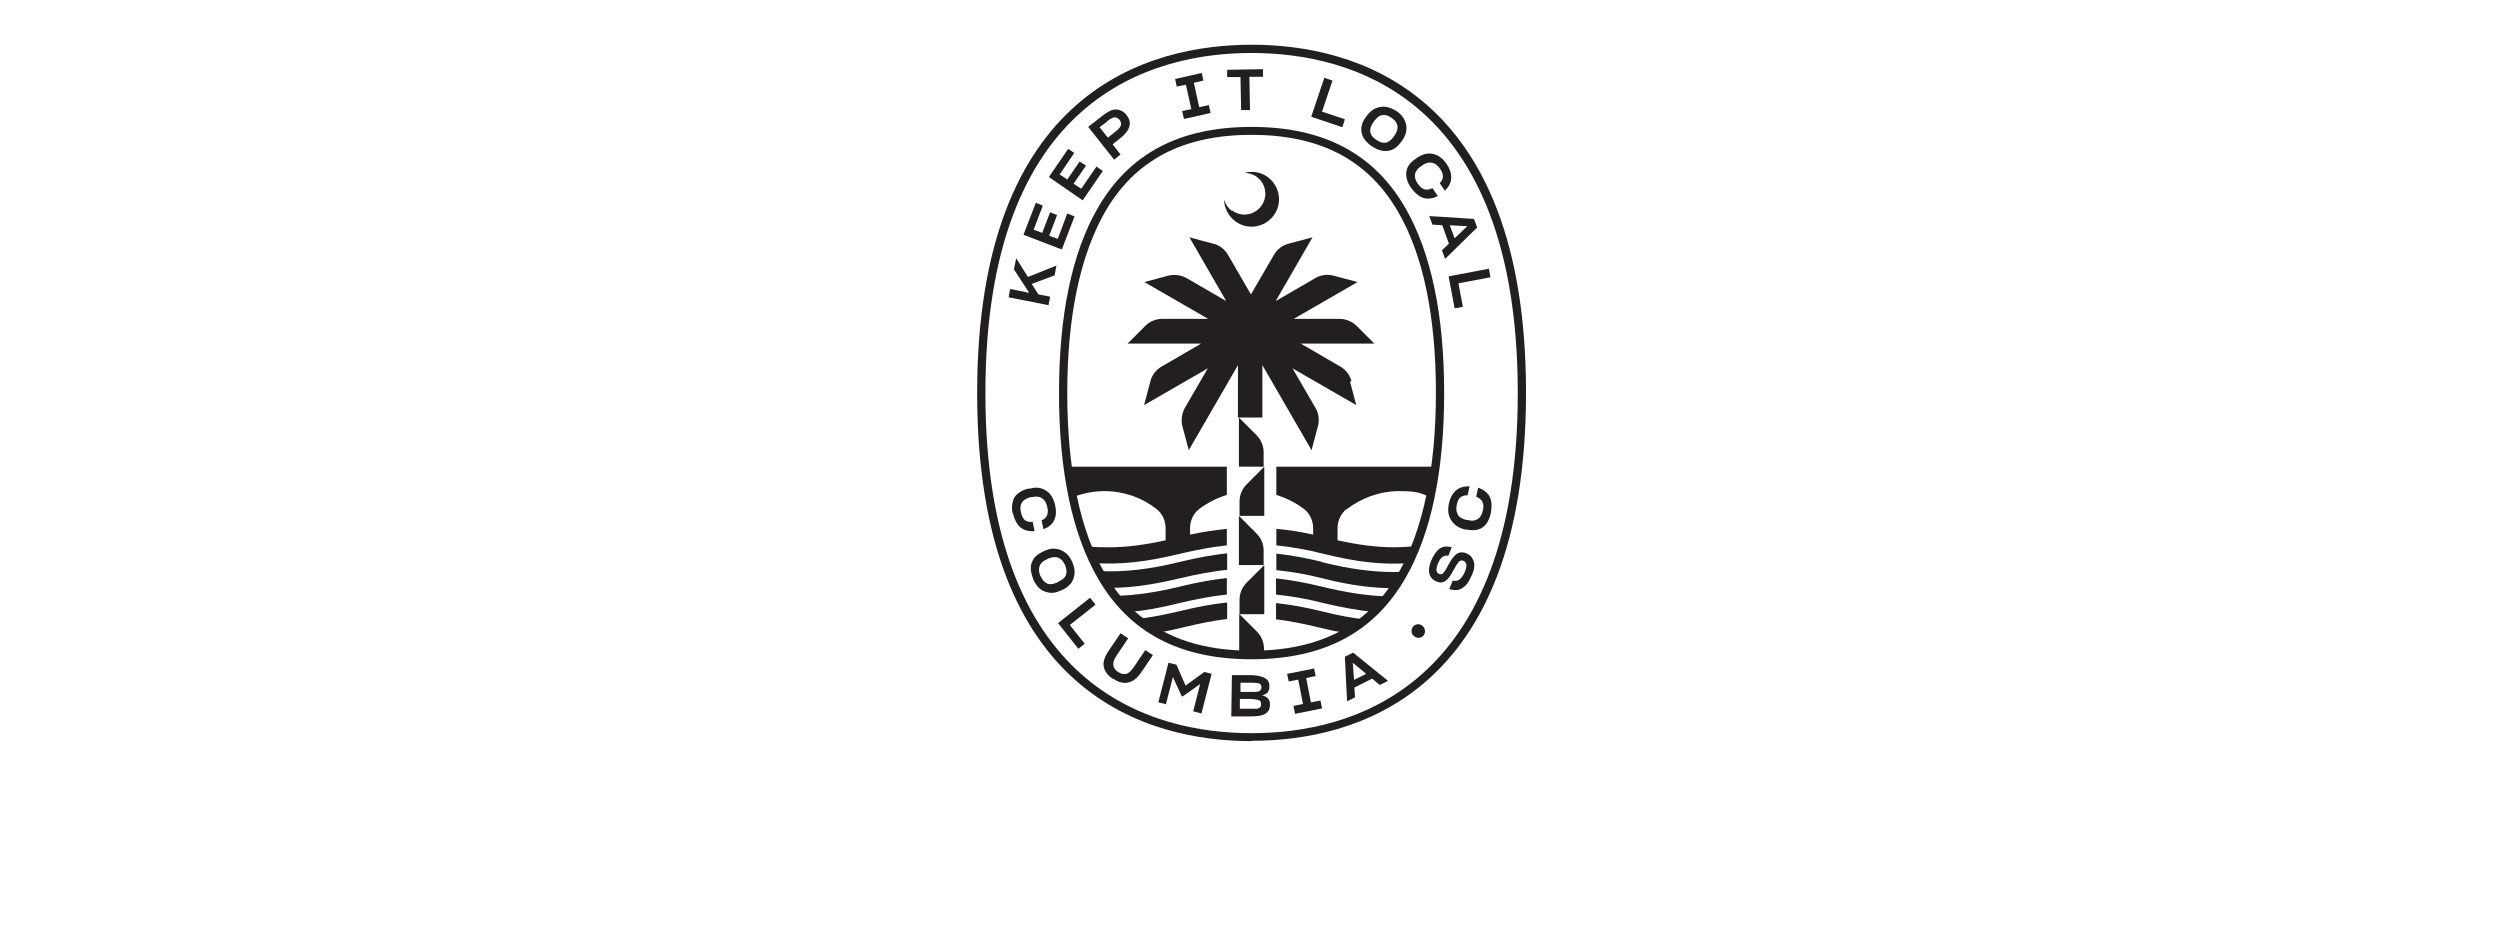 <?xml version="1.0" encoding="UTF-8"?>
<svg id="Layer_1" xmlns="http://www.w3.org/2000/svg" version="1.1" viewBox="0 0 788 300">
  <!-- Generator: Adobe Illustrator 29.2.1, SVG Export Plug-In . SVG Version: 2.1.0 Build 116)  -->
  <defs>
    <style>
      .st0 {
        fill: none;
      }

      .st1 {
        fill: #231f20;
      }
    </style>
  </defs>
  <rect id="Rectangle_581" class="st0" width="788" height="300"/>
  <path class="st1" d="M426,120.2c-.5-2-1.8-3.7-3.6-4.7l-12.4-7.2h23.2l-5.5-5.5c-1.4-1.4-3.4-2.3-5.5-2.3h-14.4l20.1-11.6-7.5-2c-2-.5-4.1-.3-5.9.8l-12.4,7.2,11.6-20.1-7.5,2c-2,.5-3.7,1.8-4.7,3.6l-7.2,12.4-7.2-12.4c-1-1.8-2.7-3.1-4.7-3.6l-7.5-2,11.6,20.1-12.4-7.2c-1.8-1-3.9-1.3-5.9-.8l-7.5,2,20.1,11.6h-14.4c-2.1,0-4,.8-5.5,2.3l-5.5,5.5h23.2l-12.4,7.2c-1.8,1-3.1,2.7-3.6,4.7l-2,7.5,20.1-11.6-7.2,12.4c-1,1.8-1.3,3.9-.8,5.9l2,7.5,15.5-26.8v16.5h7.7v-16.5l15.5,26.8,2-7.5c.5-2,.3-4.1-.8-5.9l-7.2-12.4,20.1,11.6-2-7.5h.5Z"/>
  <path class="st1" d="M388.3,66.3c2.9,2.2,7,1.6,9.2-1.3s1.6-7-1.3-9.2c-1.2-.9-2.6-1.3-4-1.3,2.5-.7,5.3-.3,7.5,1.4,3.8,2.9,4.6,8.3,1.7,12.1s-8.3,4.6-12.1,1.7c-2.2-1.7-3.4-4.2-3.5-6.8.4,1.3,1.2,2.6,2.4,3.5h0Z"/>
  <path class="st1" d="M390.6,147.1h7.7v-4.5c0-2.1-.8-4-2.3-5.5l-5.5-5.5v15.5h0Z"/>
  <path class="st1" d="M398.4,162.6h-7.7v-4.5c0-2.1.8-4,2.3-5.5l5.5-5.5v15.5h0Z"/>
  <path class="st1" d="M390.6,178.1h7.7v-4.5c0-2.1-.8-4-2.3-5.5l-5.5-5.5v15.5h0Z"/>
  <path class="st1" d="M398.4,193.6h-7.7v-4.5c0-2.1.8-4,2.3-5.5l5.5-5.5v15.5h0Z"/>
  <path class="st1" d="M394.5,233.6c-32.3,0-86.5-14.3-86.5-109.7S362.2,14.1,394.5,14.1s86.5,14.3,86.5,109.7-54.2,109.7-86.5,109.7h0ZM394.5,16.7c-31.3,0-83.9,13.9-83.9,107.2s52.6,107.2,83.9,107.2,83.9-13.9,83.9-107.2-52.6-107.2-83.9-107.2Z"/>
  <g>
    <path class="st1" d="M317.9,93.8l.5-2.7,6,1.2-4.8-7.4.7-3.5,3.7,5.9,9-3.6-.6,3.1-7.2,2.7,2.1,3.3,3.7.7-.5,2.7-12.6-2.5h0Z"/>
    <path class="st1" d="M334.6,78.6l-12-4.6,3.9-10.1,2.2.9-2.9,7.6,2.7,1,2.5-6.5,2.2.9-2.5,6.5,2.7,1,3-8,2.3.9-4,10.4h-.1Z"/>
    <path class="st1" d="M341.2,63.1l-10.6-7.3,6.1-8.9,1.9,1.3-4.6,6.8,2.4,1.6,3.9-5.7,2,1.3-3.9,5.7,2.4,1.6,4.8-7,2,1.4-6.3,9.2h0Z"/>
    <path class="st1" d="M351,50.1l-8-10.1,4.6-3.6c1.7-1.3,3.1-2,4.3-1.9s2.3.6,3.2,1.8c.9,1.1,1.2,2.3.9,3.5-.3,1.2-1.2,2.4-2.7,3.6l-2.6,2.1,2.5,3.2-2.1,1.7h0v-.3ZM349.1,38.2l-2.5,1.9,2.6,3.3,2.5-2c.9-.7,1.4-1.3,1.6-1.9.2-.6,0-1.1-.4-1.7-.5-.6-1.1-.9-1.7-.8s-1.3.5-2.2,1.2h.1Z"/>
    <path class="st1" d="M372.6,35l2.9-.6-1.7-7.7-2.9.6-.5-2.4,8.4-1.9.5,2.4-3,.7,1.7,7.7,3-.7.6,2.5-8.4,1.9s-.6-2.5-.6-2.5Z"/>
    <path class="st1" d="M391.2,34.8l-.2-10.5h-4.2v-2.3l11.3-.2v2.4h-4.3l.2,10.5h-2.8Z"/>
    <path class="st1" d="M417.4,24.5l2.6.9-3.3,9.8,7.2,2.4-.8,2.5-9.8-3.3,4.1-12.2h0Z"/>
    <path class="st1" d="M432.2,46c-1.1-.8-1.9-1.7-2.5-2.7-.5-1-.7-2-.6-3.1s.6-2.2,1.5-3.4l.3-.4c.8-1.1,1.8-1.9,2.8-2.3,1-.4,2.1-.6,3.3-.4,1.1.2,2.2.7,3.3,1.4s1.9,1.7,2.4,2.7.7,2.1.6,3.2-.6,2.3-1.4,3.4l-.3.4c-.9,1.2-1.8,2-2.8,2.4s-2.1.5-3.2.3-2.2-.7-3.3-1.5h0ZM433.7,44c1,.7,2,1.1,2.9,1s1.8-.7,2.6-1.8l.2-.3c.9-1.2,1.2-2.2,1.1-3.2-.2-.9-.7-1.8-1.8-2.5-1-.7-2-1.1-2.9-.9-1,0-1.8.8-2.7,1.9l-.2.3c-.8,1.1-1.1,2.1-1,3s.7,1.8,1.8,2.5h0Z"/>
    <path class="st1" d="M444.7,59.1c-.8-1.1-1.2-2.2-1.4-3.3s0-2.1.4-3.1c.5-1,1.3-1.9,2.6-2.7l.4-.3c1.2-.8,2.3-1.2,3.4-1.3s2.2.2,3.2.7c1,.6,1.9,1.4,2.7,2.6,1,1.5,1.5,3,1.4,4.4,0,1.4-.7,2.8-2,4l-1.6-2.4c.6-.6,1-1.3,1-2s-.2-1.6-.9-2.5c-.7-1.1-1.6-1.7-2.5-1.9s-2,0-3.2.9l-.3.2c-1.1.7-1.7,1.6-1.9,2.5-.1.9.1,2,.9,3,.7,1,1.4,1.6,2.2,1.8s1.6,0,2.4-.4h0l1.7,2.5c-1,.5-2,.8-3,.8s-1.9-.2-2.8-.8-1.8-1.4-2.6-2.6h-.1ZM453.2,61.7h0Z"/>
    <path class="st1" d="M450.5,68.1l14.1.9,1,2.7-10.1,9.9-1-2.7,2.2-2.1-2.1-5.8-3.1-.2s-1-2.7-1-2.7ZM457,71.1l1.5,4,4-3.8-5.4-.3h-.1Z"/>
    <path class="st1" d="M469.3,84.7l.5,2.7-10.1,1.9,1.4,7.4-2.6.5-1.9-10.1,12.7-2.4Z"/>
  </g>
  <path class="st1" d="M402.2,190v5.2c4,.5,8.3,1.3,13.2,2.5,3.2.8,6.1,1.4,8.9,1.9,2.2-1.3,4.3-2.7,6.3-4.3-4.3-.5-8.9-1.3-13.9-2.6-5.3-1.3-9.9-2.1-14.4-2.6h-.1ZM416.7,177.1c-5.3-1.3-9.9-2.1-14.4-2.6v5.2c4.7.5,9.6,1.3,15,2.7,8.4,2.1,15.3,3,22.2,3,.9-1.2,1.7-2.5,2.5-3.8.3-.4.5-1,.7-1.4-1.1,0-2.1.1-3.2.1-7.1,0-14.3-1-22.8-3.1h0ZM424.5,160.5c4.6-3.5,10.3-5.7,16.5-5.7s6.8.7,9.9,1.9c.6-3.1,1.1-6.3,1.6-9.6h-50.2v8.9c3.2,1,6.2,2.5,8.8,4.5,1.8,1.4,2.8,3.7,2.8,6v2c-4.2-.9-8-1.5-11.6-1.8v5.2c4.7.5,9.6,1.3,15,2.7,10.2,2.5,18.2,3.5,26.7,2.9.2-.4.4-.8.6-1.2.4-1.3.8-2.7,1.1-4.1-2.2.2-4.2.3-6.3.3-5.4,0-11-.7-17.8-2.2v-3.8c0-2.3,1-4.6,2.8-6h.1ZM402.2,182.2v5.2c4.7.5,9.6,1.3,15,2.7,5.9,1.4,11,2.3,15.9,2.8,1.5-1.5,3-3.2,4.4-4.9-6.5-.2-13.1-1.2-20.9-3.1-5.3-1.3-9.9-2.1-14.4-2.6h0ZM351.4,187.9c1.4,1.8,2.9,3.4,4.4,5,4.9-.4,10-1.3,15.9-2.8,5.5-1.3,10.3-2.2,15-2.7v-5.2c-4.5.5-9.1,1.3-14.4,2.6-7.8,1.9-14.4,2.9-20.9,3h0ZM346.4,180.1c.3.5.5,1,.7,1.4.8,1.3,1.6,2.6,2.5,3.8,6.9,0,13.8-1,22.2-3,5.5-1.3,10.3-2.2,15-2.7v-5.2c-4.5.5-9.1,1.3-14.4,2.6-9.8,2.4-17.7,3.4-26,3h0ZM338.2,156.7c3.1-1.2,6.4-1.9,9.9-1.9,6.2,0,12,2.1,16.5,5.7,1.8,1.4,2.8,3.7,2.8,6v3.8c-6.8,1.5-12.4,2.2-17.8,2.2s-4.1-.1-6.3-.3c.3,1.4.7,2.7,1.1,4.1.2.4.4.8.6,1.2,8.5.5,16.4-.4,26.7-2.9,5.5-1.3,10.3-2.2,15-2.7v-5.2c-3.6.4-7.4.9-11.6,1.8v-2c0-2.3,1-4.6,2.8-6,2.6-2,5.6-3.5,8.8-4.5v-8.9h-50.2c.4,3.3,1,6.6,1.6,9.6h.1ZM358.4,195.2c2,1.6,4.1,3.1,6.3,4.3,2.8-.5,5.7-1.1,8.9-1.9,4.9-1.2,9.2-2,13.2-2.5v-5.2c-4.5.5-9.1,1.3-14.4,2.6-5,1.2-9.6,2.1-13.9,2.6h-.1Z"/>
  <path class="st1" d="M394.5,207.8c-22.7,0-38.6-8.4-48.5-25.6-8.1-14.1-12.2-33.7-12.2-58.3s4.1-44.3,12.2-58.3c9.9-17.2,25.8-25.6,48.5-25.6s38.6,8.4,48.5,25.6c8.1,14.1,12.2,33.7,12.2,58.3s-4.1,44.3-12.2,58.3c-9.9,17.2-25.8,25.6-48.5,25.6ZM394.5,42.5c-21.7,0-36.8,8-46.2,24.3-7.8,13.7-11.9,32.9-11.9,57s4,43.4,11.9,57c9.4,16.3,24.5,24.3,46.2,24.3s36.8-8,46.2-24.3c7.8-13.7,11.9-32.9,11.9-57s-4-43.4-11.9-57c-9.4-16.3-24.5-24.3-46.2-24.3Z"/>
  <path class="st1" d="M390.6,193.6v12.8c1.3,0,2.6.1,3.9.1s2.6,0,3.9-.1v-1.9c0-2.1-.8-4-2.3-5.5l-5.5-5.5h0Z"/>
  <g>
    <path class="st1" d="M319.2,161.9c-.3-1.3-.3-2.6,0-3.6.2-1.1.7-2,1.6-2.7s1.9-1.3,3.4-1.6h.5c1.4-.4,2.6-.4,3.7,0s2,1,2.7,1.9,1.2,2,1.5,3.4c.4,1.8.3,3.3-.3,4.6-.6,1.3-1.7,2.3-3.4,2.9l-.6-2.8c.8-.3,1.4-.8,1.7-1.5.3-.7.4-1.6.1-2.7-.3-1.3-.8-2.2-1.6-2.7-.8-.6-1.9-.7-3.3-.4h-.4c-1.3.4-2.2.9-2.7,1.7s-.6,1.9-.3,3.1c.3,1.2.7,2,1.3,2.5.6.4,1.4.6,2.4.5h0l.6,2.9c-1.1.1-2.2,0-3.1-.4-.9-.3-1.7-.9-2.3-1.8-.6-.9-1.1-2-1.4-3.4h-.1ZM326,167.5h0Z"/>
    <path class="st1" d="M325.7,182.6c-.5-1.3-.8-2.5-.8-3.6s.4-2.1,1-3,1.7-1.6,3-2.2l.4-.2c1.3-.6,2.5-.8,3.6-.6,1.1.1,2.1.6,3,1.3s1.6,1.7,2.1,2.9.8,2.4.7,3.5-.4,2.2-1.1,3.1-1.7,1.7-2.9,2.2l-.5.2c-1.3.6-2.5.8-3.6.6s-2.1-.6-2.9-1.3-1.5-1.7-2.1-3h0ZM328,181.6c.5,1.2,1.2,1.9,2,2.3s1.9.3,3.2-.3l.3-.2c1.3-.6,2.2-1.3,2.5-2.2s.2-1.9-.3-3.1c-.5-1.2-1.2-1.9-2.1-2.3s-2-.2-3.3.3l-.3.2c-1.2.5-2,1.2-2.3,2.1-.3.9-.3,1.9.2,3.1h0Z"/>
    <path class="st1" d="M343.6,188.4l1.7,2.2-8.1,6.4,4.7,5.9-2,1.6-6.4-8.1,10.1-8h0Z"/>
    <path class="st1" d="M350.8,214c-1.7-1.1-2.6-2.4-2.9-3.9-.3-1.4.3-3.2,1.7-5.2l3.6-5.3,2.4,1.6-3.5,5.2c-.9,1.3-1.3,2.3-1.2,3.2.1.9.6,1.6,1.5,2.2s1.8.8,2.6.6,1.6-1,2.5-2.3l3.5-5.2,2.4,1.6-3.6,5.3c-.9,1.3-1.8,2.3-2.8,2.8s-1.9.8-3,.6c-1-.1-2.1-.5-3.1-1.3h-.1Z"/>
    <path class="st1" d="M365.1,221.4l3.2-12.5,2.5.6,2.9,6.6,5.9-4.3,2.3.6-3.2,12.5-2.6-.7,2.2-8.6-5.5,3.9h-.3l-2.8-6.1-2.2,8.6-2.6-.7h.2Z"/>
    <path class="st1" d="M388.1,225.7l.2-12.9h6.2c1.9.1,3.4.4,4.3,1,.9.5,1.4,1.4,1.3,2.6h0c0,.9-.2,1.5-.6,1.9s-1,.7-1.7.9c.9.2,1.5.5,1.9,1s.6,1.1.6,1.9h0c0,1.4-.5,2.3-1.5,2.9-1,.6-2.5.8-4.4.8h-6.4c0-.1.1,0,.1,0ZM394.3,220.3h-3.5v3.1h5.4c.5-.1.8-.3,1-.5s.3-.5.3-.9h0c0-.7-.2-1.1-.7-1.3s-1.3-.3-2.5-.4h0ZM394.6,215.2h-3.6v2.9h3.7c.9,0,1.5,0,2.1-.2s.7-.6.8-1.2h0c0-.6-.2-1-.6-1.2s-1.2-.3-2.2-.3h-.2Z"/>
    <path class="st1" d="M407.7,222.5l3-.6-1.5-7.7-3,.6-.5-2.4,8.5-1.7.5,2.4-3,.6,1.5,7.7,3-.6.5,2.5-8.5,1.7-.5-2.5Z"/>
    <path class="st1" d="M424.6,221.1l-.7-14.1,2.6-1.3,11,8.9-2.6,1.3-2.4-2-5.6,2.8.2,3.1-2.6,1.3h.1ZM426.8,214.3l3.8-1.9-4.2-3.5.4,5.4h0Z"/>
    <path class="st1" d="M445.7,200.5c-1-.7-1-2.1-.3-3,.8-.9,2.1-1,3-.2s1,2.1.3,3-2.1,1-3,.2Z"/>
    <path class="st1" d="M463.9,181.3c-.6,1.4-1.2,2.5-1.9,3.2-.7.7-1.5,1.2-2.3,1.4s-1.8.1-2.9-.2l1.1-2.7c.9.2,1.6.1,2.2-.4s1.1-1.2,1.6-2.3c.4-1,.6-1.7.5-2.3s-.4-1-.9-1.2c-.4-.2-.7-.2-1.1,0s-.6.5-1,1.1-.7,1.2-1.2,2.1c-.5.9-1,1.7-1.5,2.3s-1.1,1-1.7,1.2-1.4.1-2.2-.3c-.7-.3-1.2-.7-1.6-1.3s-.6-1.4-.6-2.2.3-1.9.7-3c.8-1.8,1.7-3.1,2.7-3.8,1.1-.7,2.3-.8,3.8-.4l-1.1,2.7c-.7-.2-1.4,0-1.9.4s-1,1.1-1.4,2.1-.5,1.7-.4,2.2.4.8.8,1c.3.1.6.2.9,0,.3-.1.6-.4.9-.9.3-.4.7-1.1,1.1-1.9.6-1.1,1.1-1.9,1.7-2.6.5-.7,1.2-1.1,1.8-1.3.6-.2,1.4-.1,2.2.2,1.2.5,1.9,1.3,2.3,2.5s.2,2.7-.6,4.5h0Z"/>
    <path class="st1" d="M469.9,161.8c-.3,1.3-.8,2.5-1.4,3.3-.7.9-1.5,1.5-2.6,1.8s-2.3.3-3.7,0h-.5c-1.4-.4-2.5-.9-3.3-1.7s-1.4-1.7-1.7-2.8-.3-2.3,0-3.7c.4-1.8,1.1-3.1,2.2-4.1,1.1-.9,2.5-1.4,4.3-1.3l-.6,2.8c-.9,0-1.6.2-2.2.6s-1,1.3-1.2,2.3c-.3,1.3-.2,2.3.3,3.2s1.4,1.4,2.8,1.7h.4c1.3.4,2.3.2,3.1-.3.8-.5,1.3-1.4,1.6-2.7.3-1.2.2-2.1-.2-2.8s-1-1.2-1.9-1.5h0l.6-2.9c1.1.4,2,.9,2.7,1.6s1.2,1.5,1.4,2.6.2,2.3-.1,3.7h0v.2ZM465.9,153.9h0Z"/>
  </g>
</svg>